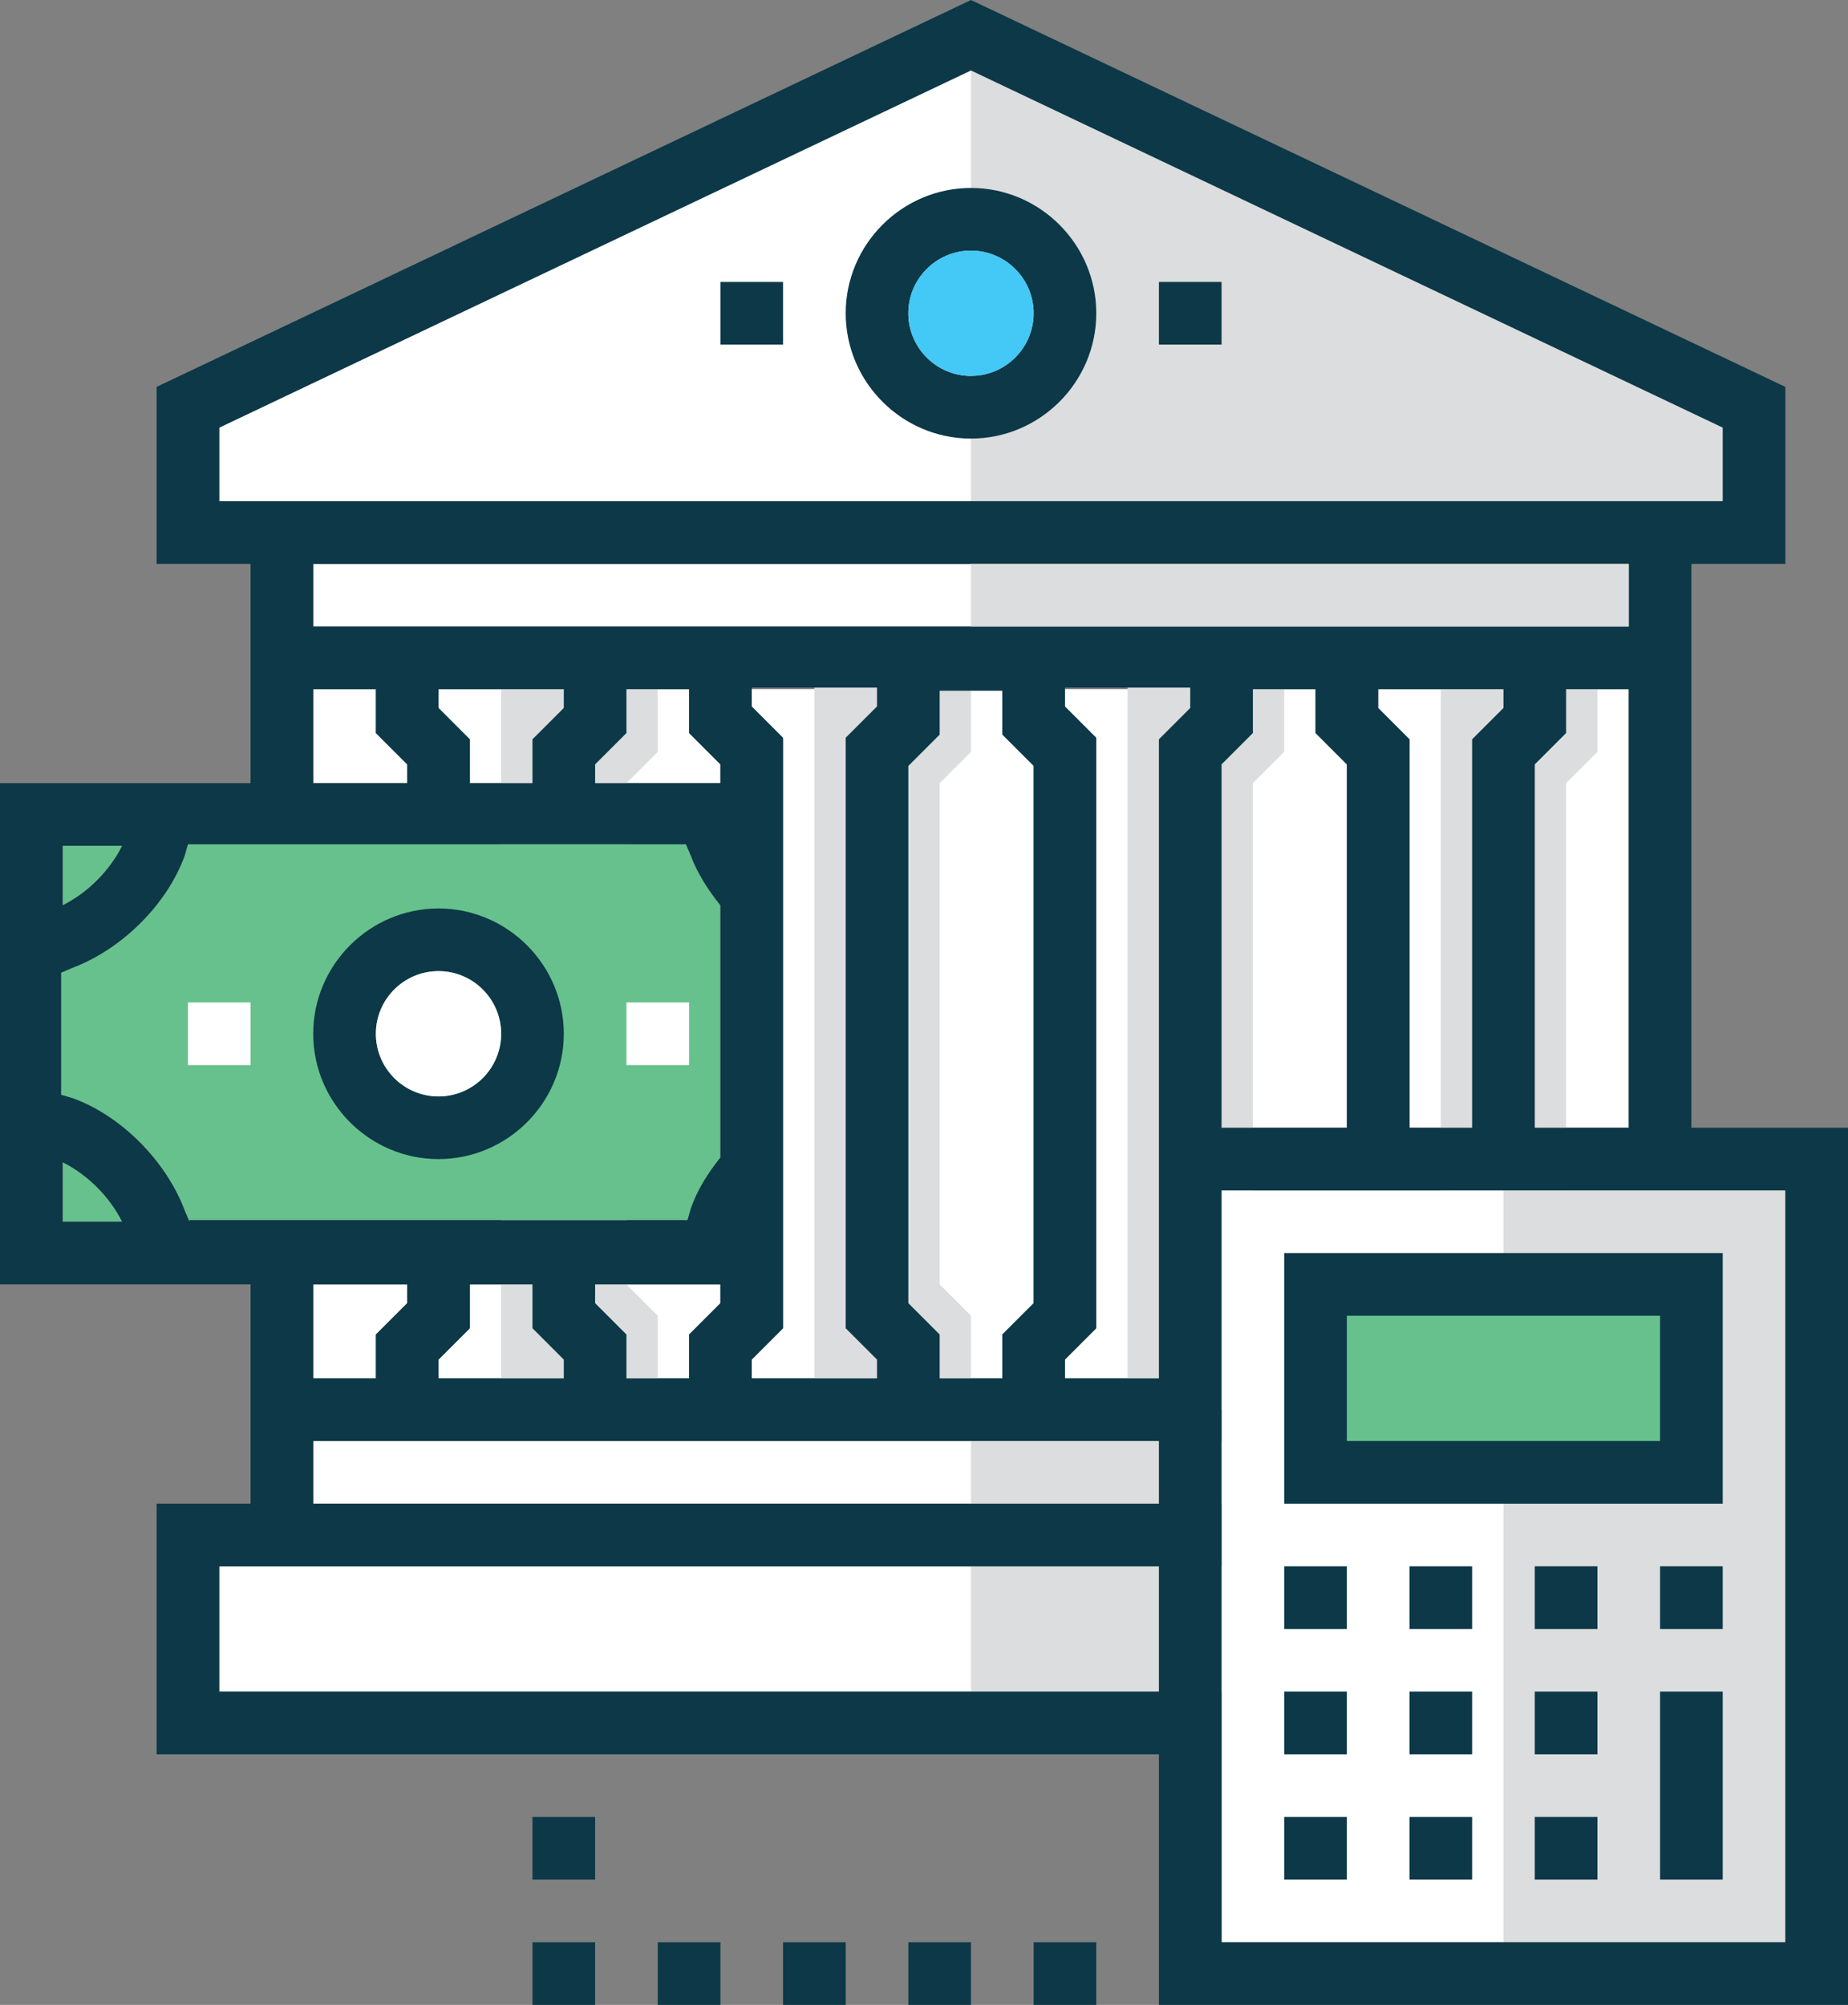 <?xml version="1.0" encoding="utf-8"?>
<!-- Generator: Adobe Illustrator 19.0.0, SVG Export Plug-In . SVG Version: 6.00 Build 0)  -->
<svg version="1.1" id="Layer_1" xmlns="http://www.w3.org/2000/svg" xmlns:xlink="http://www.w3.org/1999/xlink" x="0px" y="0px"
	 viewBox="-240 65 118 128" style="enable-background:new -240 65 118 128;" xml:space="preserve">
<rect x="-240" y="65" width="118" height="128" fill="#808080" stroke="none"/>
<style type="text/css">
	.st0{fill:#FFFFFF;}
	.st1{fill:#DCDDDE;}
	.st2{fill:#67C18C;}
	.st3{fill:#0C3847;}
	.st4{fill:#44C8F5;}
</style>
<desc>Created with Sketch.</desc>
<g id="bank" transform="translate(435, 976)">
	<polygon id="Shape" class="st0" points="-575,-871 -591,-871 -595,-871 -611,-871 -615,-871 -631,-871 -635,-871 -651,-871 
		-655,-871 -655,-875 -571,-875 -571,-873 -571,-871 	"/>
	<polygon id="Shape_1_" class="st0" points="-587,-865.8 -587,-867 -579,-867 -579,-865.8 -581,-863.8 -581,-839 -585,-839 
		-585,-863.8 	"/>
	<polygon id="Shape_2_" class="st0" points="-617,-827.8 -617,-862.2 -615,-864.2 -615,-867 -611,-867 -611,-864.2 -609,-862.2 
		-609,-827.8 -611,-825.8 -611,-823 -615,-823 -615,-825.8 	"/>
	<polygon id="Shape_3_" class="st0" points="-619,-824.2 -619,-823 -627,-823 -627,-824.2 -625,-826.2 -625,-863.8 -627,-865.8 
		-627,-867 -619,-867 -619,-865.8 -621,-863.8 -621,-826.2 	"/>
	<polygon id="Shape_4_" class="st0" points="-629,-862.2 -629,-861 -637,-861 -637,-862.2 -635,-864.2 -635,-867 -631,-867 
		-631,-864.2 	"/>
	<polygon id="Shape_5_" class="st0" points="-647,-865.8 -647,-867 -639,-867 -639,-865.8 -641,-863.8 -641,-861 -645,-861 
		-645,-863.8 	"/>
	<polygon id="Shape_6_" class="st0" points="-649,-862.2 -649,-861 -655,-861 -655,-867 -651,-867 -651,-864.2 	"/>
	<polygon id="Shape_7_" class="st0" points="-637,-827.8 -637,-829 -629,-829 -629,-827.8 -631,-825.8 -631,-823 -635,-823 
		-635,-825.8 	"/>
	<polygon id="Shape_8_" class="st0" points="-639,-824.2 -639,-823 -647,-823 -647,-824.2 -645,-826.2 -645,-829 -641,-829 
		-641,-826.2 	"/>
	<polygon id="Shape_9_" class="st0" points="-649,-829 -649,-827.8 -651,-825.8 -651,-823 -655,-823 -655,-829 	"/>
	<polygon id="Shape_10_" class="st0" points="-601,-803 -661,-803 -661,-811 -659,-811 -601,-811 	"/>
	<polygon id="Shape_11_" class="st0" points="-601,-815 -655,-815 -655,-819 -651,-819 -635,-819 -631,-819 -615,-819 -611,-819 
		-601,-819 	"/>
	<polygon id="Shape_12_" class="st0" points="-599,-865.8 -601,-863.8 -601,-839 -601,-826.2 -601,-823 -607,-823 -607,-824.2 
		-605,-826.2 -605,-863.8 -607,-865.8 -607,-867 -599,-867 	"/>
	<polygon id="Shape_13_" class="st0" points="-571,-867 -571,-839 -577,-839 -577,-862.2 -575,-864.2 -575,-867 	"/>
	<polygon id="Shape_14_" class="st0" points="-589,-862.2 -589,-839 -597,-839 -597,-862.2 -595,-864.2 -595,-867 -591,-867 
		-591,-864.2 	"/>
	<polygon id="Shape_15_" class="st0" points="-661,-879 -661,-883.7 -613,-906.6 -565,-883.7 -565,-879 -567,-879 -659,-879 	"/>
	<polygon id="Shape_16_" class="st1" points="-563,-877 -613,-877 -613,-909 -563,-885 	"/>
	<rect id="Rectangle-path" x="-613" y="-819" class="st1" width="42" height="4"/>
	<rect id="Rectangle-path_1_" x="-613" y="-811" class="st1" width="42" height="8"/>
	<polygon id="Shape_17_" class="st1" points="-593,-863 -593,-869 -595,-869 -597,-869 -599,-869 -603,-869 -603,-821 -599,-821 
		-597,-821 -595,-821 -593,-821 -593,-827 -595,-829 -595,-861 	"/>
	<polygon id="Shape_18_" class="st1" points="-613,-863 -613,-869 -615,-869 -617,-869 -619,-869 -623,-869 -623,-821 -619,-821 
		-617,-821 -615,-821 -613,-821 -613,-827 -615,-829 -615,-861 	"/>
	<polygon id="Shape_19_" class="st1" points="-573,-863 -573,-869 -575,-869 -577,-869 -579,-869 -583,-869 -583,-821 -579,-821 
		-577,-821 -575,-821 -573,-821 -573,-827 -575,-829 -575,-861 	"/>
	<polygon id="Shape_20_" class="st1" points="-633,-863 -633,-869 -635,-869 -637,-869 -639,-869 -643,-869 -643,-821 -639,-821 
		-637,-821 -635,-821 -633,-821 -633,-827 -635,-829 -635,-861 	"/>
	<rect id="Rectangle-path_2_" x="-597" y="-835" class="st0" width="36" height="48"/>
	<rect id="Rectangle-path_3_" x="-579" y="-835" class="st1" width="18" height="48"/>
	<rect id="Rectangle-path_4_" x="-591" y="-829" class="st2" width="24" height="12"/>
	<path id="Shape_21_" class="st2" d="M-671-857h3.8c-0.8,1.6-2.2,3-3.8,3.8V-857z"/>
	<path id="Shape_22_" class="st2" d="M-671-833v-3.8c1.6,0.8,3,2.2,3.8,3.8H-671z"/>
	<path id="Shape_23_" class="st2" d="M-662.9-833l-0.3-0.7c-1.2-3.2-4.1-6.1-7.2-7.2l-0.7-0.2v-7.8l0.7-0.3c3.2-1.2,6.1-4.1,7.2-7.2
		l0.2-0.7h31.8l0.3,0.7c0.4,1.1,1.1,2.2,1.9,3.2v16.1c-0.8,1-1.5,2.1-1.9,3.3l-0.2,0.7H-662.9z"/>
	<rect id="Rectangle-path_5_" x="-633" y="-787" class="st3" width="4" height="4"/>
	<rect id="Rectangle-path_6_" x="-625" y="-787" class="st3" width="4" height="4"/>
	<rect id="Rectangle-path_7_" x="-617" y="-787" class="st3" width="4" height="4"/>
	<rect id="Rectangle-path_8_" x="-609" y="-787" class="st3" width="4" height="4"/>
	<rect id="Rectangle-path_9_" x="-641" y="-787" class="st3" width="4" height="4"/>
	<path id="Shape_24_" class="st3" d="M-613-883c4.4,0,8-3.6,8-8s-3.6-8-8-8s-8,3.6-8,8S-617.4-883-613-883z M-613-895
		c2.2,0,4,1.8,4,4s-1.8,4-4,4s-4-1.8-4-4S-615.2-895-613-895z"/>
	<rect id="Rectangle-path_10_" x="-635" y="-847" class="st0" width="4" height="4"/>
	<rect id="Rectangle-path_11_" x="-663" y="-847" class="st0" width="4" height="4"/>
	<path id="Shape_25_" class="st3" d="M-647-853c-4.4,0-8,3.6-8,8s3.6,8,8,8s8-3.6,8-8S-642.6-853-647-853z M-647-841
		c-2.2,0-4-1.8-4-4s1.8-4,4-4s4,1.8,4,4S-644.8-841-647-841z"/>
	<path id="Shape_26_" class="st3" d="M-567-839v-28v-6v-2h6v-11.3l-52-24.7l-52,24.7v11.3h6v8v6h-16v32h16v6v8h-6v16h64v16h44v-56
		H-567z M-661-879v-4.7l48-22.8l48,22.8v4.7h-2h-92H-661z M-575-871h-16h-4h-16h-4h-16h-4h-16h-4v-4h84v2v2H-575z M-571-867v28h-6
		v-23.2l2-2v-2.8H-571z M-587-865.8v-1.2h8v1.2l-2,2v24.8h-4v-24.8L-587-865.8z M-589-862.2v23.2h-8v-23.2l2-2v-2.8h4v2.8
		L-589-862.2z M-617-827.8v-34.3l2-2v-2.8h4v2.8l2,2v34.3l-2,2v2.8h-4v-2.8L-617-827.8z M-619-824.2v1.2h-8v-1.2l2-2v-37.7l-2-2
		v-1.2h8v1.2l-2,2v37.7L-619-824.2z M-629-862.2v1.2h-8v-1.2l2-2v-2.8h4v2.8L-629-862.2z M-647-865.8v-1.2h8v1.2l-2,2v2.8h-4v-2.8
		L-647-865.8z M-649-862.2v1.2h-6v-6h4v2.8L-649-862.2z M-671-857h3.8c-0.8,1.6-2.2,3-3.8,3.8V-857z M-671-833v-3.8
		c1.6,0.8,3,2.2,3.8,3.8H-671z M-662.9-833l-0.3-0.7c-1.2-3.2-4.1-6.1-7.2-7.2l-0.7-0.2v-7.8l0.7-0.3c3.2-1.2,6.1-4.1,7.2-7.2
		l0.2-0.7h31.8l0.3,0.7c0.4,1.1,1.1,2.2,1.9,3.2v16.1c-0.8,1-1.5,2.1-1.9,3.3l-0.2,0.7H-662.9z M-637-827.8v-1.2h8v1.2l-2,2v2.8h-4
		v-2.8L-637-827.8z M-639-824.2v1.2h-8v-1.2l2-2v-2.8h4v2.8L-639-824.2z M-649-829v1.2l-2,2v2.8h-4v-6H-649z M-601-803h-60v-8h2h58
		V-803z M-601-815h-54v-4h4h16h4h16h4h10V-815z M-599-865.8l-2,2v24.8v12.8v3.2h-6v-1.2l2-2v-37.7l-2-2v-1.2h8V-865.8z M-561-787
		h-36v-48h36V-787z"/>
	<rect id="Rectangle-path_12_" x="-593" y="-811" class="st3" width="4" height="4"/>
	<rect id="Rectangle-path_13_" x="-585" y="-811" class="st3" width="4" height="4"/>
	<rect id="Rectangle-path_14_" x="-577" y="-811" class="st3" width="4" height="4"/>
	<rect id="Rectangle-path_15_" x="-593" y="-803" class="st3" width="4" height="4"/>
	<rect id="Rectangle-path_16_" x="-585" y="-803" class="st3" width="4" height="4"/>
	<rect id="Rectangle-path_17_" x="-577" y="-803" class="st3" width="4" height="4"/>
	<rect id="Rectangle-path_18_" x="-593" y="-795" class="st3" width="4" height="4"/>
	<rect id="Rectangle-path_19_" x="-585" y="-795" class="st3" width="4" height="4"/>
	<rect id="Rectangle-path_20_" x="-577" y="-795" class="st3" width="4" height="4"/>
	<rect id="Rectangle-path_21_" x="-569" y="-811" class="st3" width="4" height="4"/>
	<path id="Shape_27_" class="st3" d="M-565-831h-28v16h28V-831z M-569-819h-20v-8h20V-819z"/>
	<rect id="Rectangle-path_22_" x="-569" y="-803" class="st3" width="4" height="12"/>
	<rect id="Rectangle-path_23_" x="-641" y="-795" class="st3" width="4" height="4"/>
	<rect id="Rectangle-path_24_" x="-601" y="-893" class="st3" width="4" height="4"/>
	<rect id="Rectangle-path_25_" x="-629" y="-893" class="st3" width="4" height="4"/>
	<circle id="Oval" class="st0" cx="-647" cy="-845" r="4"/>
	<circle id="Oval_1_" class="st4" cx="-613" cy="-891" r="4"/>
	<rect id="Rectangle-path_26_" x="-613" y="-875" class="st1" width="42" height="4"/>
</g>
</svg>
